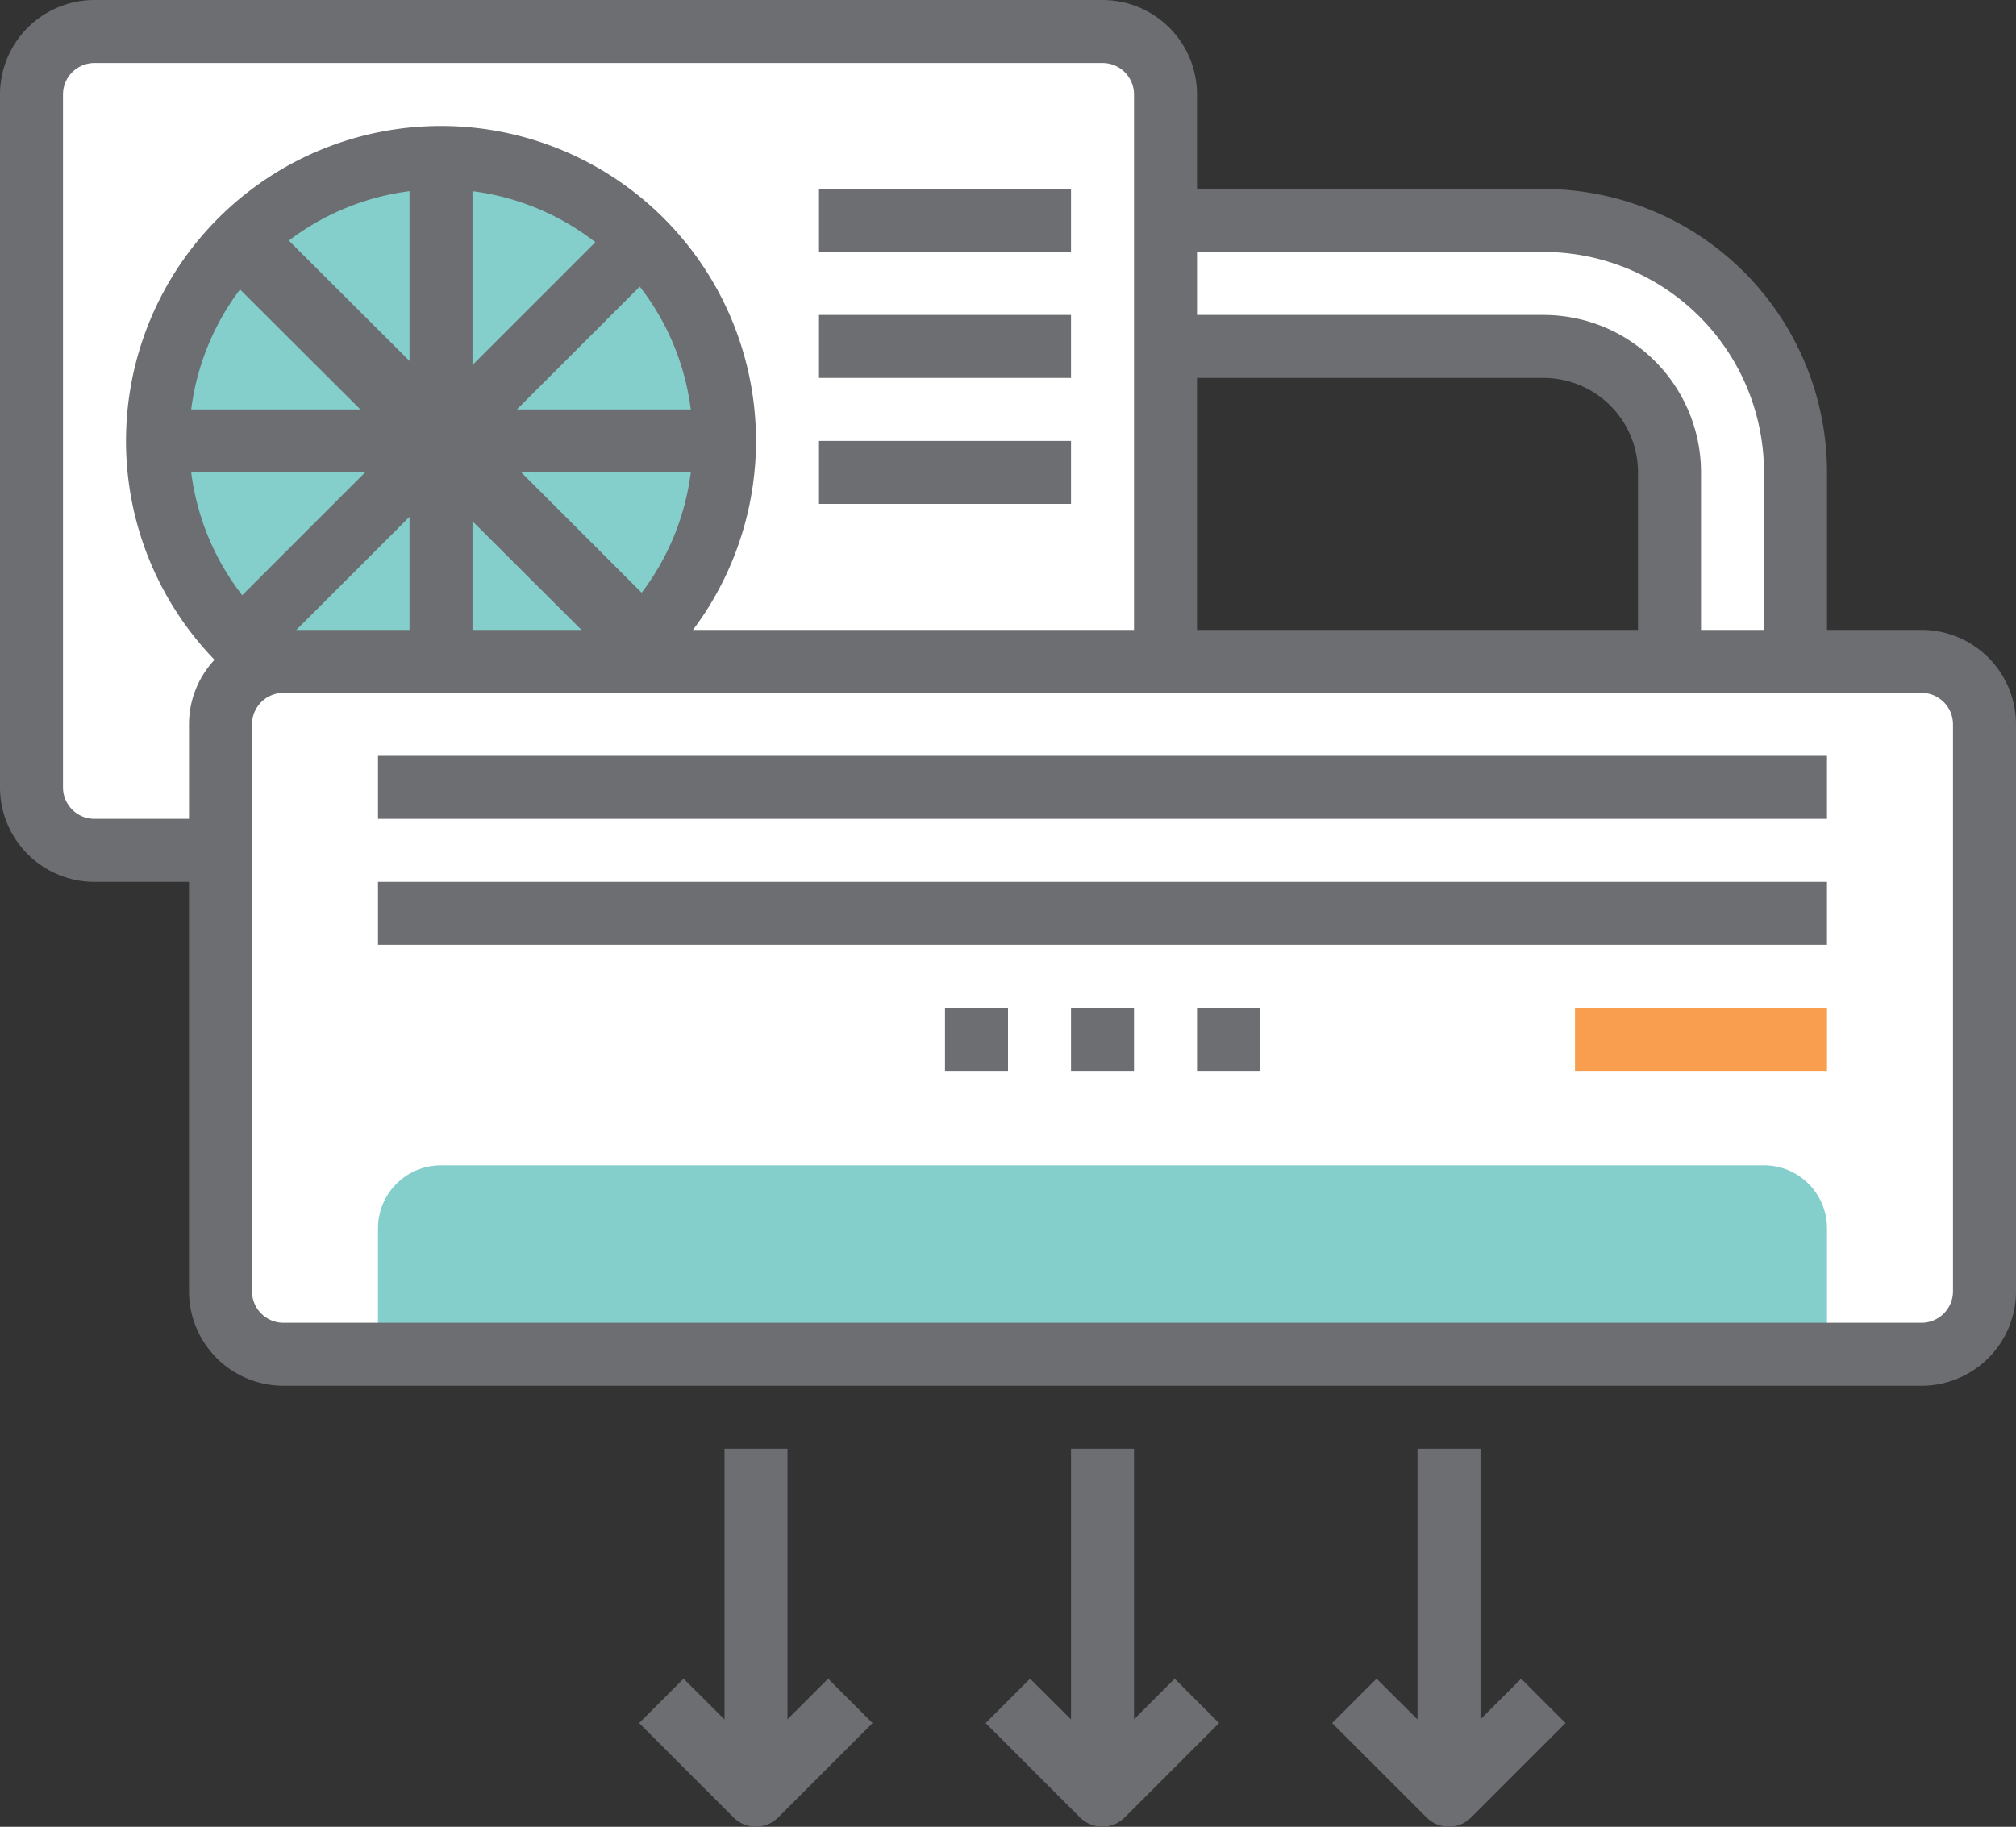 <svg xmlns="http://www.w3.org/2000/svg" viewBox="0 0 64 58.002"><rect x="0" y="0" width="64" height="58.002" fill="#333333" stroke="none"/><title>Depositphotos_72038471_11</title><g data-name="Layer 2"><g data-name="Layer 1"><g data-name="Layer 2"><g data-name="Layer 1-2"><path d="M57 21v-6a8 8 0 0 0-8-8H37v4h12a4 4 0 0 1 4 4v6z" fill="#fff"/><path d="M54 21h-2v-6a3 3 0 0 0-3-3H37v-2h12a5 5 0 0 1 5 5z" fill="#6d6e71"/><path d="M58 21h-2v-6a7 7 0 0 0-7-7H37V6h12a9 9 0 0 1 9 9z" fill="#6d6e71"/><rect x="1" y="1" width="36" height="26" rx="2" ry="2" fill="#fff"/><path d="M35 28H3a3 3 0 0 1-3-3V3a3 3 0 0 1 3-3h32a3 3 0 0 1 3 3v22a3 3 0 0 1-3 3zM3 2a1 1 0 0 0-1 1v22a1 1 0 0 0 1 1h32a1 1 0 0 0 1-1V3a1 1 0 0 0-1-1z" fill="#6d6e71"/><circle cx="14" cy="14" r="9" fill="#84cfcc"/><path fill="#6d6e71" d="M26 14h8v2h-8z"/><path fill="#6d6e71" d="M26 10h8v2h-8z"/><path fill="#6d6e71" d="M26 6h8v2h-8z"/><path d="M14 4a10 10 0 1 0 10 10A10 10 0 0 0 14 4zm7.93 9h-5.52l3.9-3.9a8 8 0 0 1 1.62 3.9zM15 6.07a8 8 0 0 1 3.9 1.62l-3.9 3.9zm-2 5.39L9.17 7.64A8 8 0 0 1 13 6.07zm0 10.47a8 8 0 0 1-3.9-1.62l3.9-3.9zm2-5.38l3.82 3.81A8 8 0 0 1 15 21.93zM7.62 9.19L11.44 13H6.07a8 8 0 0 1 1.55-3.81zM6.07 15h5.52l-3.9 3.9A8 8 0 0 1 6.07 15zm14.3 3.82L16.55 15h5.38a8 8 0 0 1-1.56 3.82z" fill="#6d6e71"/><rect x="7" y="21" width="56" height="22" rx="2" ry="2" fill="#fff"/><path d="M12 43v-4a2 2 0 0 1 2-2h42a2 2 0 0 1 2 2v4z" fill="#84cfcc"/><path d="M61 44H9a3 3 0 0 1-3-3V23a3 3 0 0 1 3-3h52a3 3 0 0 1 3 3v18a3 3 0 0 1-3 3zM9 22a1 1 0 0 0-1 1v18a1 1 0 0 0 1 1h52a1 1 0 0 0 1-1V23a1 1 0 0 0-1-1z" fill="#6d6e71"/><path fill="#6d6e71" d="M12 24h46v2H12z"/><path fill="#6d6e71" d="M12 28h46v2H12z"/><path fill="#6d6e71" d="M34 32h2v2h-2z"/><path fill="#6d6e71" d="M30 32h2v2h-2z"/><path fill="#6d6e71" d="M38 32h2v2h-2z"/><path fill="#f99e4f" d="M50 32h8v2h-8z"/><path fill="#6d6e71" d="M34 46h2v11h-2z"/><path d="M35 58a1 1 0 0 1-.71-.29l-3-3 1.41-1.41 2.3 2.29 2.29-2.29 1.41 1.41-3 3a1 1 0 0 1-.7.29z" fill="#6d6e71"/><path fill="#6d6e71" d="M45 46h2v11h-2z"/><path d="M46 58a1 1 0 0 1-.71-.29l-3-3 1.41-1.41 2.3 2.29 2.29-2.29 1.41 1.41-3 3a1 1 0 0 1-.7.29z" fill="#6d6e71"/><path fill="#6d6e71" d="M23 46h2v11h-2z"/><path d="M24 58a1 1 0 0 1-.71-.29l-3-3 1.41-1.41 2.3 2.29 2.29-2.29 1.41 1.41-3 3a1 1 0 0 1-.7.29z" fill="#6d6e71"/></g></g></g></g></svg>